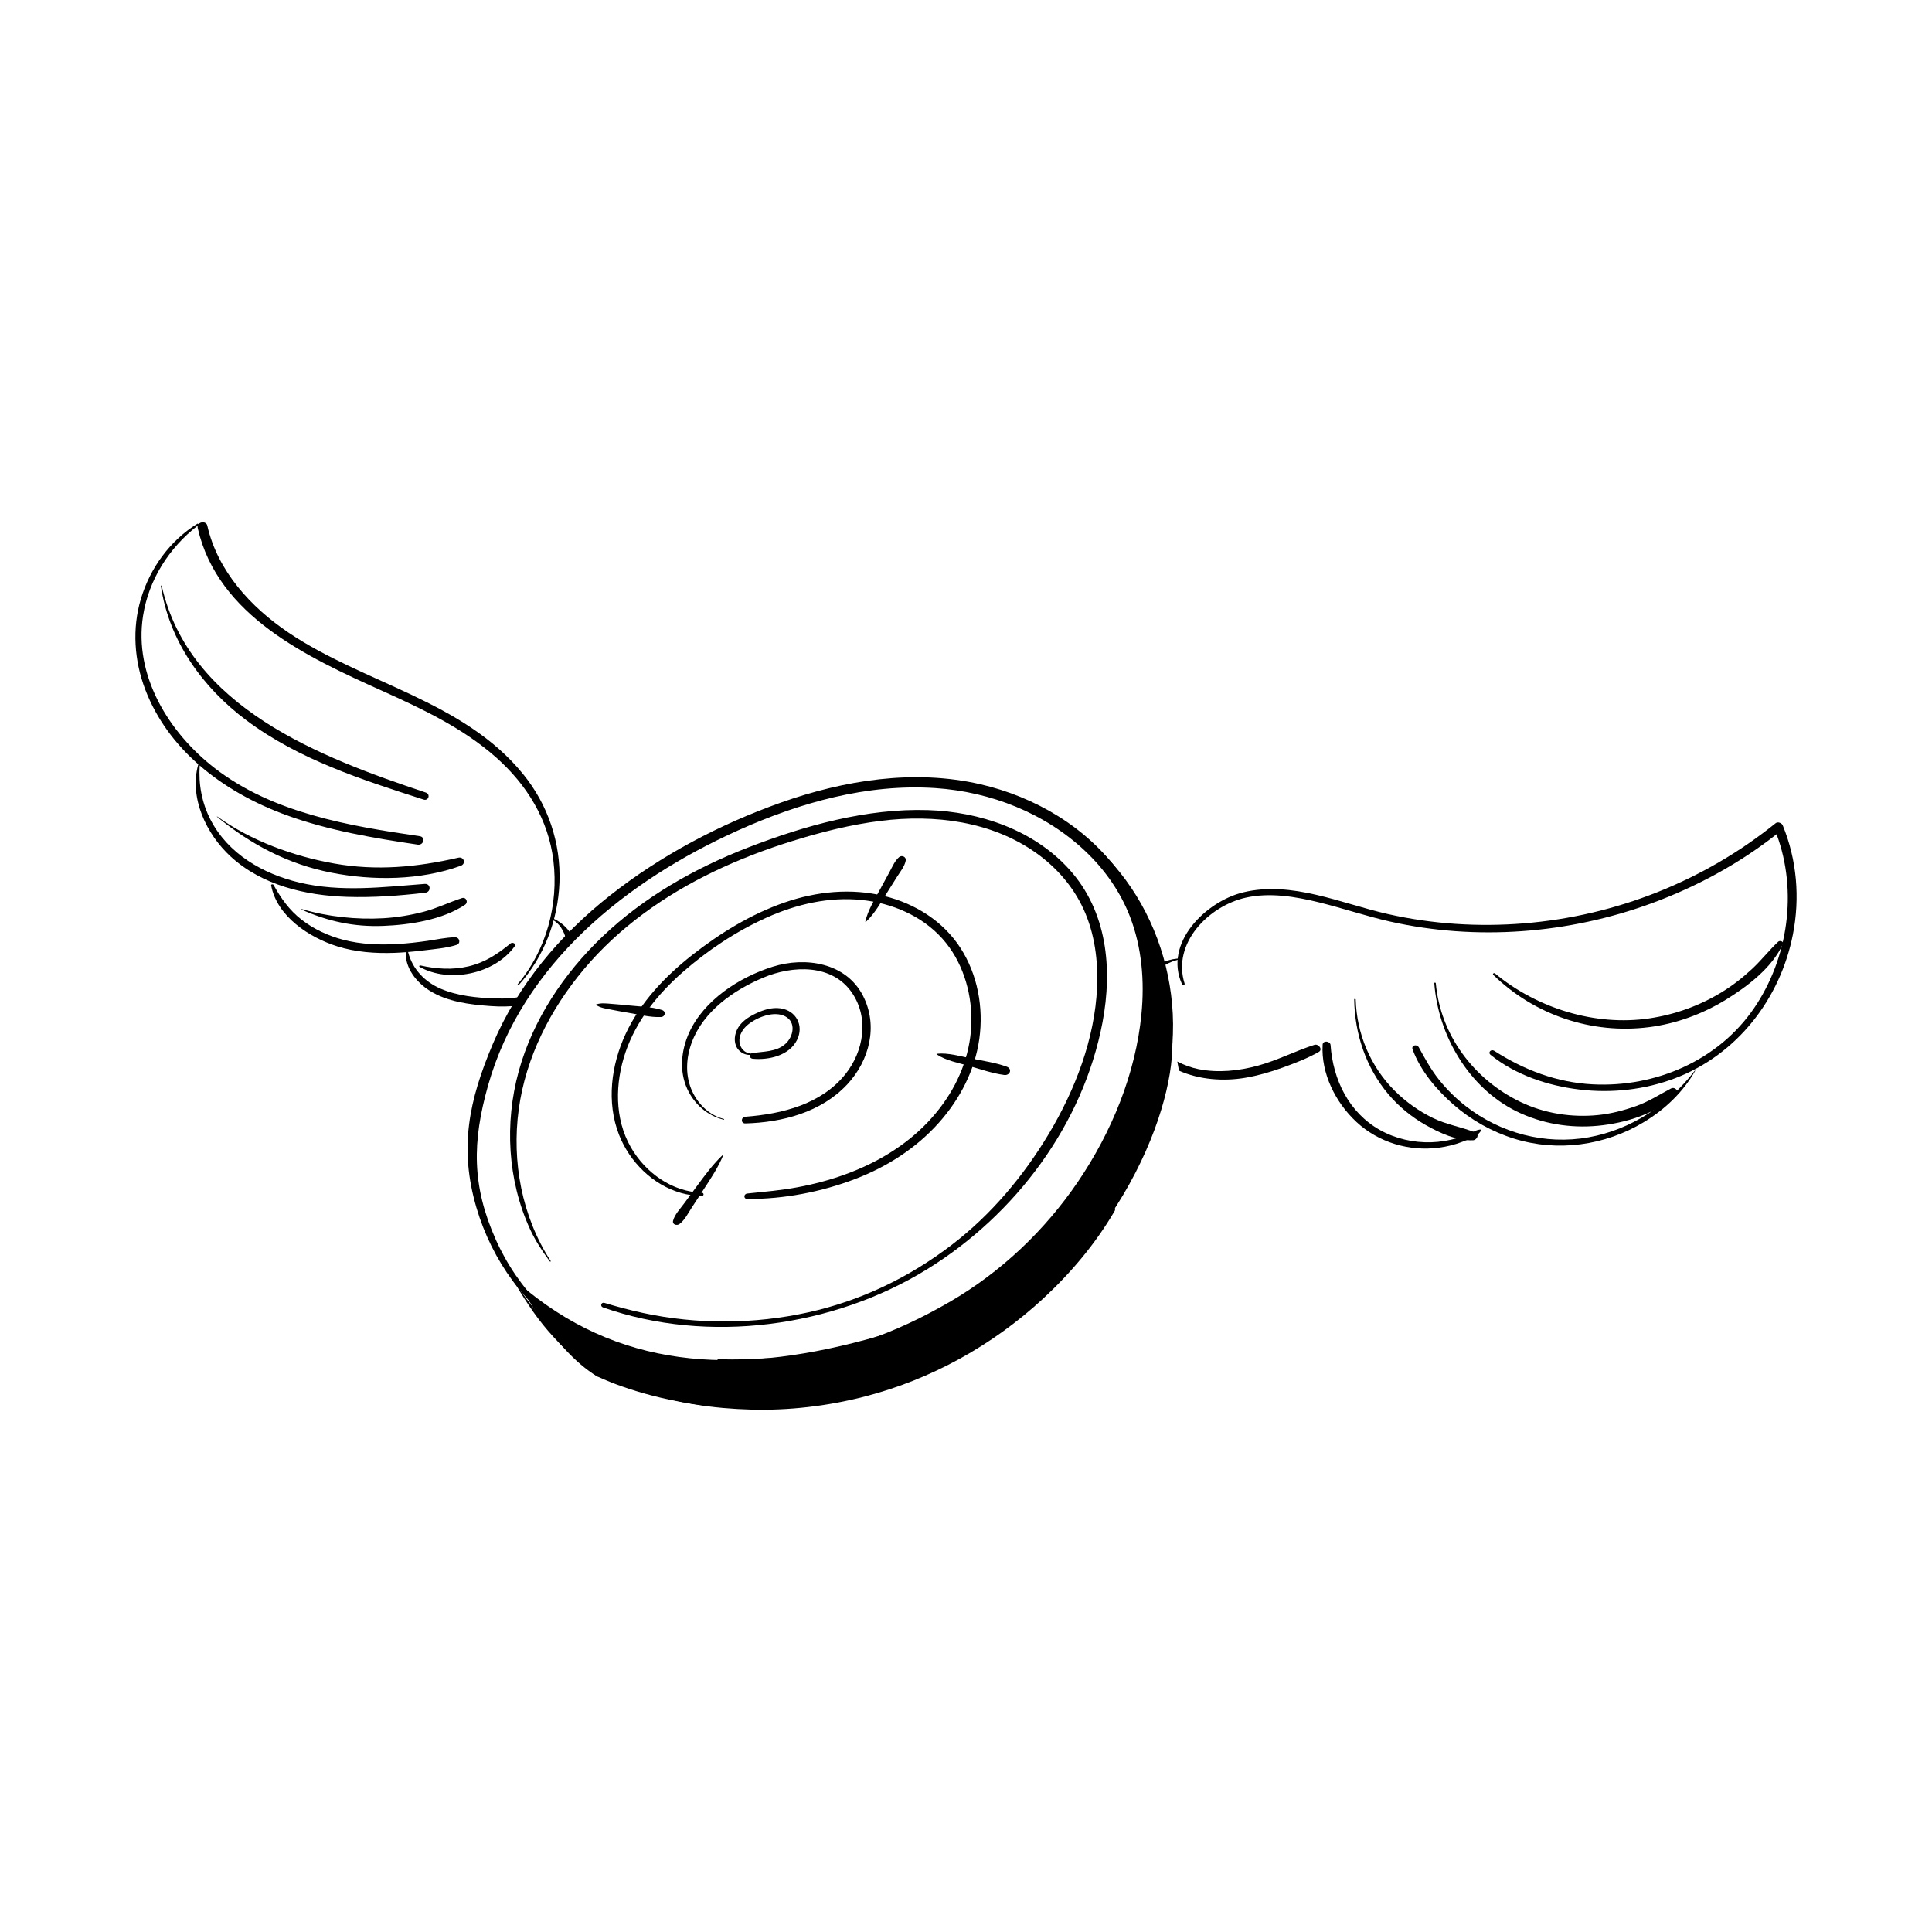 <?xml version="1.0" encoding="utf-8"?>
<!-- Generator: Adobe Illustrator 27.5.0, SVG Export Plug-In . SVG Version: 6.00 Build 0)  -->
<svg version="1.1" xmlns="http://www.w3.org/2000/svg" xmlns:xlink="http://www.w3.org/1999/xlink" x="0px" y="0px"
	 viewBox="0 0 1122 1122" style="enable-background:new 0 0 1122 1122;" xml:space="preserve">
<g id="BG">
	<rect style="fill:#FFFFFF;" width="1122" height="1122"/>
</g>
<g id="Object">
	<g>
		<path style="fill:#FFFFFF;" d="M118.33,305.257c0,0,22.156,56.972,60.137,72.798c37.981,15.826,103.394,44.312,118.164,66.467
			c14.77,22.156,36.926,40.091,24.266,86.513l10.509,13.694c0,0,101.411-99.875,202.823-90.656
			c101.411,9.219,117.907,49.81,142.025,106.015c0,0,5.911-2.655,8.722-2.936c0,0,6.185-29.236,38.794-37.951
			c32.609-8.715,84.615,19.116,127.907,19.959c43.292,0.843,86.021-2.249,124.534-23.895c38.513-21.646,55.942-34.858,55.942-34.858
			s7.871,13.493,8.433,36.264c0.562,22.77-12.369,63.813-25.019,77.307c-12.65,13.493-31.485,24.457-31.485,24.457
			s-1.124,12.65-20.24,26.144c-19.116,13.493-55.38,30.923-100.077,8.433c0,0-21.927,20.24-50.038,10.12
			c-28.112-10.12-44.416-32.89-44.416-55.661c0,0-29.798,13.775-46.946,16.305c-17.148,2.53-43.01-7.309-43.01-7.309
			s-10.964,42.448-36.826,83.491c-25.863,41.043-97.547,121.16-200.716,115.538c-103.169-5.622-130.156-56.504-130.156-56.504
			s-26.144-28.111-34.858-60.44c-8.715-32.328,4.779-89.394,25.019-115.257c0,0-24.738,3.092-40.762-4.217
			c-16.024-7.309-22.77-12.931-24.457-25.862c0,0-34.296,3.373-50.601-8.434c-16.305-11.807-26.987-24.738-29.236-34.296
			c0,0-29.798-17.429-37.107-34.577c-7.309-17.148-3.655-35.42-3.655-35.42s-34.015-27.549-34.858-64.656
			C80.299,338.726,100.701,306.365,118.33,305.257z"/>
		<g>
			<g>
				<g>
					<path d="M650.29,507.1c-19.131-26.718-49.311-44.369-81.038-51.666c-38.397-8.831-78.895-2.371-115.563,10.608
						c-35.516,12.571-69.778,30.633-99.405,53.986c-29.082,22.924-53.495,51.895-68.044,86.154
						c-13.982,32.923-19.723,60.605-9.52,95.262c8.959,30.434,28.664,58.131,55.99,74.617c6.548,3.95,13.719,6.973,20.981,9.334
						c0.26,0.085,0.483-0.319,0.202-0.431c-29.55-11.799-53.098-36.206-65.971-65.078c-13.941-31.266-13.736-56.768-4.487-89.492
						c19.999-70.759,80.593-119.07,145.221-148.151c35.821-16.118,75.09-27.211,114.69-24.548
						c31.968,2.149,63.606,14.53,87.019,36.705c11.197,10.605,20.303,23.509,25.864,37.934c6.945,18.012,8.51,37.544,6.651,56.651
						c-3.374,34.682-17.378,68.603-36.861,97.288c-19.156,28.205-44.52,52.311-73.996,69.512
						c-31.897,18.614-66.524,31.642-103.433,32.899c-8.8,0.299-21.894,1.257-30.672,0.579c-2.469-0.191-0.978,2.393,1.447,2.604
						c37.385,3.263,76.641-5.459,111.249-19.911c33.707-14.076,63.38-35.661,87.025-63.499
						c22.806-26.849,39.665-59.268,47.949-93.544C674.391,578.475,672.74,538.452,650.29,507.1z"/>
				</g>
				<g>
					<path d="M620.849,504.752c-20.711-22.805-51.818-33.348-81.996-34.283c-35.517-1.1-71.487,8.968-104.346,21.693
						c-31.023,12.015-60.61,28.809-84.766,51.892c-22.288,21.297-40.305,48.196-48.516,78.122
						c-8.237,30.018-6.484,63.176,6.556,91.594c3.055,6.658,7.167,12.936,11.534,18.805c0.19,0.255,0.682,0.043,0.487-0.257
						c-16.756-25.854-22.674-57.777-18.547-88.113c4.112-30.227,18.374-58.166,37.851-81.352
						c20.448-24.342,46.881-42.94,75.401-56.665c14.686-7.067,29.942-12.88,45.498-17.722c16.845-5.243,34.087-9.602,51.619-11.771
						c31.101-3.848,64.265,0.173,90.307,18.798c11.696,8.365,21.321,19.401,27.334,32.513c6.502,14.181,8.522,29.974,7.846,45.452
						c-1.306,29.882-12.802,59.571-28.04,85.025c-14.755,24.646-33.59,47.027-56.442,64.53
						c-24.636,18.869-52.845,32.424-83.185,39.115c-31.5,6.948-64.623,7.142-96.165,0.338c-7.506-1.619-14.961-3.615-22.311-5.832
						c-1.811-0.546-2.625,1.985-0.804,2.626c61.097,21.504,133.764,11.589,188.539-22.333
						c50.927-31.539,90.337-83.86,101.575-143.242C646.186,562.452,642.999,529.142,620.849,504.752z"/>
				</g>
				<g>
					<path d="M557.802,550.544c-10.073-15.603-26.448-25.841-44.316-30.194c-19.196-4.677-39.264-2.667-57.811,3.756
						c-19.546,6.769-37.53,17.831-53.743,30.56c-15.774,12.385-30.065,27.458-38.612,45.798c-8.415,18.057-11.21,39.64-3.825,58.541
						c6.162,15.772,19.552,29.08,35.983,33.79c3.942,1.13,8.002,1.683,12.098,1.747c1.337,0.021,1.33-1.845,0-1.888
						c-17.342-0.553-32.671-11.558-41.179-26.319c-9.652-16.748-9.22-37.391-3.12-55.278c6.251-18.331,18.687-33.74,33.091-46.39
						c14.516-12.748,31.094-23.778,48.72-31.725c17.327-7.812,36.369-12.262,55.422-10.272c17.514,1.829,34.811,9.145,46.717,22.392
						c11.521,12.818,16.982,30.378,16.918,47.428c-0.067,17.546-6.233,34.308-16.435,48.475
						c-22.785,31.641-61.245,46.504-98.846,50.616c-4.959,0.542-9.924,1.046-14.886,1.549c-2.168,0.22-2.283,3.147,0,3.159
						c21.218,0.108,43.084-4.083,62.88-11.679c18.399-7.06,35.338-17.904,48.48-32.695c12.209-13.741,20.903-30.456,23.428-48.774
						C571.254,585.089,567.743,565.942,557.802,550.544z"/>
				</g>
				<g>
					<path d="M501.151,578.227c-9.879-19.187-33.389-22.777-52.378-16.817c-19.358,6.076-39.979,19.348-48.594,38.375
						c-4.61,10.181-5.809,22.223-1.074,32.577c4.063,8.883,11.646,15.527,21.158,17.887c0.29,0.072,0.433-0.344,0.129-0.42
						c-8.816-2.187-15.705-9.258-19.034-17.554c-3.488-8.691-2.803-18.555,0.491-27.19c6.861-17.985,24.129-30.004,41.246-37.263
						c17.07-7.239,40.365-8.266,51.891,9.021c9.783,14.671,6.575,33.658-3.99,46.915c-13.971,17.531-36.763,23.158-58.111,24.778
						c-2.695,0.204-2.781,3.959,0,3.885c21.444-0.573,43.999-6.464,59.095-22.617C504.95,615.929,510.137,595.68,501.151,578.227z"
						/>
				</g>
				<g>
					<path d="M453.165,585.56c-5.027-0.692-9.954,0.965-14.444,3.102c-4.368,2.079-8.791,5.048-10.83,9.613
						c-1.682,3.766-1.784,8.558,1.248,11.674c1.683,1.73,3.942,2.742,6.237,2.673c-0.242,0.909,0.519,2.11,1.724,2.227
						c9.353,0.903,21.24-1.798,25.773-10.905C467.008,595.638,462.395,586.831,453.165,585.56z M456.195,606.156
						c-5.329,4.891-12.935,4.357-19.578,5.483c-0.24,0.041-0.437,0.113-0.607,0.204c-3.502-0.225-6.207-3.097-6.565-6.743
						c-0.393-3.998,1.978-7.683,4.982-10.112c5.278-4.269,15.063-8.147,21.561-4.765
						C462.493,593.608,460.817,601.915,456.195,606.156z"/>
				</g>
				<g>
					<path d="M348.612,797.215c-9.999-7.458-19.318-15.771-27.749-24.969c-8.572-9.351-16.915-19.328-23.419-30.253
						c-0.071-0.12-0.285-0.021-0.209,0.11c6.324,10.879,12.89,21.371,21.158,30.909c8.388,9.676,17.854,18.429,28.08,26.128
						C347.864,800.189,350.154,798.365,348.612,797.215z"/>
				</g>
				<g>
					<path d="M643.875,701.448c-20.809,32.099-47.628,59.671-80.447,79.546c-35.677,21.606-76.423,33.034-118.053,34.203
						c-24.813,0.697-48.85-3.137-73.054-8.177c-0.137-0.029-0.268,0.171-0.109,0.232c20.186,7.781,42.364,10.768,63.908,11.36
						c22.126,0.608,44.415-2.016,65.85-7.517c38.65-9.92,74.513-29.812,103.776-56.892c16.159-14.954,30.464-31.901,41.578-50.94
						C648.58,701.11,645.122,699.524,643.875,701.448z"/>
				</g>
				<g>
					<path d="M681.076,588.72c-1.501-29.78-12.161-59.018-30.882-82.315c-10.16-12.643-22.3-23.506-36.554-31.305
						c-0.157-0.086-0.389,0.126-0.22,0.257c22.641,17.41,41.448,39.295,52.947,65.601c12.192,27.889,14.641,58.917,8.149,88.588
						c-1.839,8.406-4.605,16.632-8.037,24.519c-3.569,8.201-8.306,15.568-12.61,23.359c-0.76,1.377,1.265,2.194,2.125,1.118
						c4.941-6.184,8.57-13.679,11.789-20.877c3.224-7.208,5.845-14.662,7.927-22.277
						C679.883,620.127,681.874,604.548,681.076,588.72z"/>
				</g>
				<g>
					<path d="M369.709,757.167c-0.025,0-0.026,0.036,0,0.036C369.734,757.203,369.734,757.167,369.709,757.167z"/>
				</g>
				<g>
					<path d="M419.901,670.577c-5.848,5.489-10.6,12.022-15.345,18.463c-2.408,3.269-4.837,6.525-7.223,9.81
						c-2.202,3.033-5.525,6.413-6.45,10.09c-0.562,2.234,2.169,3.014,3.674,1.925c3.125-2.261,5.126-6.484,7.242-9.665
						c2.234-3.358,4.424-6.746,6.634-10.12c4.289-6.549,8.684-13.137,11.669-20.397
						C420.151,670.569,419.973,670.509,419.901,670.577z"/>
				</g>
				<g>
					<path d="M522.117,497.796c-2.516,2.201-3.854,5.536-5.44,8.431c-1.816,3.316-3.617,6.64-5.41,9.969
						c-3.258,6.049-7.166,12.224-8.738,18.956c-0.048,0.207,0.223,0.334,0.371,0.194c5.099-4.807,8.607-11.177,12.333-17.065
						c1.915-3.026,3.824-6.055,5.718-9.095c1.813-2.911,4.388-5.947,5.043-9.36C526.414,497.637,523.74,496.376,522.117,497.796z"/>
				</g>
				<g>
					<path d="M384.456,586.554c-6.011-1.974-13.067-2.002-19.335-2.674c-3.322-0.356-6.655-0.638-9.986-0.897
						c-2.898-0.226-6-0.653-8.802,0.286c-0.2,0.067-0.229,0.28-0.058,0.398c2.417,1.664,5.533,2.064,8.364,2.614
						c3.276,0.636,6.559,1.251,9.852,1.791c6.246,1.024,13.004,2.841,19.354,2.547C386.389,590.501,386.937,587.368,384.456,586.554
						z"/>
				</g>
				<g>
					<path d="M584.667,619.478c-6.49-2.383-13.851-3.396-20.62-4.776c-6.231-1.27-13.566-3.455-19.961-2.741
						c-0.192,0.021-0.273,0.22-0.102,0.338c5.207,3.588,12.743,5,18.742,6.713c6.639,1.897,13.62,4.375,20.471,5.262
						C586.54,624.706,588.087,620.734,584.667,619.478z"/>
				</g>
				<g>
					<g>
						<path d="M324.899,512.526c0.879-22.994-6.659-45.206-21.166-63.035c-34.674-42.617-92.3-52.517-136.153-82.095
							c-21.945-14.801-41.185-35.709-47.184-62.126c-0.554-2.439-3.787-2.467-5.102-0.872c-0.149-0.229-0.479-0.387-0.735-0.229
							c-15.888,9.813-27.432,25.8-32.751,43.646c-5.153,17.289-3.863,35.839,2.536,52.616c6.565,17.213,17.427,31.639,30.808,43.424
							c-5.437,19.369,4.63,40.575,18.86,53.632c18.208,16.707,43.619,22.605,67.682,23.365c15.057,0.476,30.309-0.648,45.26-2.404
							c3.551-0.417,3.26-5.386-0.277-5.119c-24.314,1.838-48.697,4.931-72.773-0.78c-21.181-5.025-41.379-16.608-51.638-36.485
							c-5.029-9.743-7.048-20.62-6.298-31.502c14.641,12.682,32.21,22.256,50.459,28.877c24.531,8.901,50.406,13.244,76.126,17.08
							c3.485,0.52,4.754-4.383,1.215-4.898c-41.071-5.973-85.135-13.361-118.889-39.387c-26.761-20.634-47.316-53.82-41.798-88.7
							c3.304-20.885,15.132-39.462,31.769-52.323c-0.13,0.417-0.156,0.895-0.034,1.43c11.641,51.142,63.884,75.076,107.081,94.532
							c23.321,10.504,46.942,21.604,66.244,38.733c17.768,15.768,30.339,36.059,33.235,59.896
							c3.088,25.411-4.102,52.005-20.668,71.663c-0.32,0.38,0.275,0.871,0.588,0.523
							C315.962,555.694,324.064,534.364,324.899,512.526z"/>
					</g>
					<g>
						<path d="M305.482,578.213c-5.847,1.493-12.011,1.825-18.051,1.621c-10.514-0.355-21.813-1.47-31.559-5.675
							c-9.283-4.005-16.377-11.461-18.873-21.277c3.13-0.262,6.254-0.593,9.37-0.975c6.217-0.762,12.771-1.256,18.751-3.158
							c2.658-0.845,1.845-4.466-0.873-4.421c-5.394,0.09-10.732,1.323-16.064,2.085c-5.654,0.808-11.332,1.46-17.035,1.803
							c-10.65,0.641-21.498,0.25-31.865-2.459c-8.628-2.254-17.061-6.145-24.123-11.63c-7.17-5.569-11.959-12.402-16.319-20.242
							c-0.301-0.541-1.504-0.391-1.368,0.334c3.374,18.053,22.211,30.284,38.434,35.383c10.66,3.351,22.03,4.163,33.145,3.768
							c2.19-0.078,4.376-0.218,6.56-0.385c-0.29,9.276,6.188,17.413,13.683,22.197c10.401,6.638,23.515,8.204,35.568,9.077
							c5.481,0.397,11.098,0.385,16.578-0.38C302.8,582.009,304.145,580.117,305.482,578.213z"/>
					</g>
					<g>
						<path d="M319.871,533.672c5.068,2.228,7.866,7.164,9.005,12.486c0.967-1.15,1.949-2.284,2.947-3.401
							c-2.547-4.319-6.583-7.772-11.558-9.745C319.794,532.825,319.36,533.448,319.871,533.672z"/>
					</g>
				</g>
				<g>
					<g>
						<path d="M1041.23,542.662c4.148-21.189,2.325-43.294-5.9-63.299c-0.58-1.41-2.84-2.33-4.138-1.283
							c-41.655,33.589-92.687,53.78-146.032,58.149c-26.498,2.171-53.339,0.455-79.279-5.421
							c-27.082-6.134-55.69-19.426-83.926-12.574c-21.708,5.268-46.408,29.516-35.478,53.39c0.396,0.864,1.767,0.498,1.459-0.478
							c-7.368-23.352,13.932-44.929,35.415-49.803c14.059-3.19,29.036-0.645,42.805,2.734c13.802,3.387,27.27,8.002,41.143,11.12
							c50.206,11.284,103.61,7.094,151.842-10.607c25.956-9.526,50.84-22.982,72.6-40.12c12.302,33.098,6.794,71.905-13.055,100.97
							c-20.828,30.497-57.202,46.12-93.64,44.283c-20.811-1.049-39.909-8.286-57.311-19.494c-1.757-1.131-3.846,0.939-2.06,2.381
							c14.503,11.71,33.379,17.966,51.722,20.144c18.634,2.212,37.749,0.113,55.32-6.551
							C1008.711,612.551,1033.896,580.123,1041.23,542.662z"/>
					</g>
					<g>
						<path d="M984.245,621.771c-15.219,19.794-36.897,34.269-61.648,38.705c-25.269,4.529-51.237-2.371-71.409-18.133
							c-5.786-4.521-11.031-9.699-15.596-15.45c-4.624-5.825-8.063-12.177-11.63-18.663c-1.095-1.992-4.503-1.269-3.61,1.183
							c4.509,12.386,13.968,23.523,23.768,32.102c10.22,8.946,22.355,15.769,35.329,19.791c25.145,7.795,52.597,3.972,75.087-9.571
							c12.312-7.414,22.78-17.316,29.914-29.841C984.514,621.783,984.319,621.674,984.245,621.771z"/>
					</g>
					<g>
						<path d="M859.984,655.965c-2.274-0.002-4.394,1.448-6.447,2.326c-2.392,1.023-4.813,1.934-7.314,2.66
							c-4.869,1.413-9.868,2.235-14.937,2.4c-10.28,0.335-20.808-2.029-29.805-7.06c-18.127-10.136-27.367-29.284-28.76-49.402
							c-0.162-2.34-4.457-2.808-4.607-0.246c-0.979,16.81,7.52,33.685,19.662,44.948c12.851,11.92,30.635,17.207,47.948,14.896
							c4.632-0.618,9.21-1.726,13.567-3.425c3.318-1.294,9.489-3.272,10.928-6.804C860.285,656.097,860.135,655.965,859.984,655.965
							z"/>
					</g>
					<g>
						<path d="M676.674,560.401c2.897-1.714,6.086-2.899,9.441-3.357c0.291-0.04,0.194-0.401-0.065-0.406
							c-3.437-0.062-6.656,0.612-9.601,1.857C676.532,559.128,676.602,559.765,676.674,560.401z"/>
					</g>
					<g>
						<path d="M763.364,606.781c-11.093,3.556-21.435,8.977-32.73,12.063c-11.209,3.062-23.183,4.337-34.661,2.036
							c-4.138-0.83-8.312-2.342-12.252-4.41c0.294,1.612,0.586,3.224,0.879,4.837c0.028,0.153,0.026,0.295,0.04,0.443
							c11.793,5.28,25.886,6.327,38.652,4.142c7.358-1.26,14.534-3.336,21.548-5.872c7.17-2.592,14.394-5.357,21.035-9.122
							C768.411,609.458,765.68,606.039,763.364,606.781z"/>
					</g>
				</g>
				<g>
					<path d="M657.55,520.938c0,0,22.97,63.807-1.276,116.129c-24.247,52.322-74.566,118.526-146.756,139.099
						c-77.424,22.065-145.161,20.536-203.274-26.646c-1.592-1.293-3.172-2.62-4.738-3.981c0,0,19.744,38.29,44.966,53.601
						c0,0,85.201,43.386,187.292-1.279c102.091-44.665,142.928-136.547,146.756-183.765
						C684.349,566.88,657.55,520.938,657.55,520.938z"/>
				</g>
			</g>
			<g>
				<path d="M247.296,460.278c-61.113-20.414-137.375-49.179-153.389-120.072c-0.053-0.233-0.506-0.19-0.47,0.057
					c4.673,31.907,24.189,59.02,49.71,78.092c30.531,22.816,67.055,34.463,102.898,46.007
					C248.825,465.257,250.162,461.235,247.296,460.278z"/>
			</g>
			<g>
				<path d="M266.136,498.105c-24.048,5.523-47.48,7.731-71.964,3.394c-23.7-4.197-48.361-13.158-67.985-27.298
					c-0.109-0.078-0.29,0.053-0.169,0.152c19.803,16.166,41.243,27.547,66.522,32.475c24.252,4.728,51.599,4.47,75.039-4.017
					C270.832,501.633,269.455,497.342,266.136,498.105z"/>
			</g>
			<g>
				<path d="M268.222,521.581c-7.469,2.427-14.455,5.914-22.114,7.909c-7.72,2.011-15.622,3.32-23.587,3.777
					c-15.483,0.889-32.314-0.884-47.199-5.319c-0.199-0.059-0.366,0.234-0.154,0.328c15.354,6.83,30.424,10.097,47.353,9.441
					c15.462-0.599,34.378-3.503,47.514-12.267C272.143,524.044,270.767,520.753,268.222,521.581z"/>
			</g>
			<g>
				<path d="M296.535,547.875c-7.59,6.208-14.792,11.045-24.474,13.333c-9.267,2.19-18.727,1.539-27.957-0.542
					c-0.527-0.119-0.932,0.555-0.399,0.853c17.206,9.625,43.539,4.213,55.209-11.991
					C299.961,548.076,297.641,546.97,296.535,547.875z"/>
			</g>
			<g>
				<path d="M856.758,657.65c-8.207-3.222-16.827-4.538-24.854-8.499c-8.031-3.964-15.423-9.245-21.785-15.55
					c-14.218-14.089-22.219-33.218-22.792-53.15c-0.015-0.514-0.884-0.516-0.877,0c0.251,19.923,6.877,39.619,19.782,54.937
					c6.119,7.263,13.484,13.272,21.734,17.966c7.93,4.512,18.119,9.214,27.425,8.844
					C857.667,662.107,859.473,658.716,856.758,657.65z"/>
			</g>
			<g>
				<path d="M970.448,632.116c-6.81,3.573-13.014,7.655-20.344,10.237c-7.148,2.519-14.506,4.442-22.061,5.204
					c-15.324,1.546-31.219-0.937-45.122-7.653c-27.041-13.064-46.367-38.779-49.087-68.884c-0.045-0.509-0.915-0.514-0.877,0
					c2.267,30.268,19.954,60.573,47.556,74.284c14.659,7.282,31.27,10.034,47.531,8.469c15.587-1.5,33.932-6.858,45.304-18.274
					C975.284,633.555,972.647,630.962,970.448,632.116z"/>
			</g>
			<g>
				<path d="M1032.723,546.866c-5.241,4.91-9.691,10.649-14.96,15.588c-5.584,5.235-11.624,9.959-18.173,13.932
					c-12.74,7.728-26.885,12.805-41.62,15.001c-31.64,4.714-65.293-5.845-89.777-26.08c-0.6-0.496-1.586,0.251-0.958,0.863
					c23.893,23.302,57.11,34.542,90.281,30.36c15.821-1.995,31.215-7.623,44.785-15.972c12.487-7.682,26.869-18.566,33.089-32.296
					C1036.064,546.775,1033.652,545.996,1032.723,546.866z"/>
			</g>
		</g>
	</g>
</g>
</svg>
